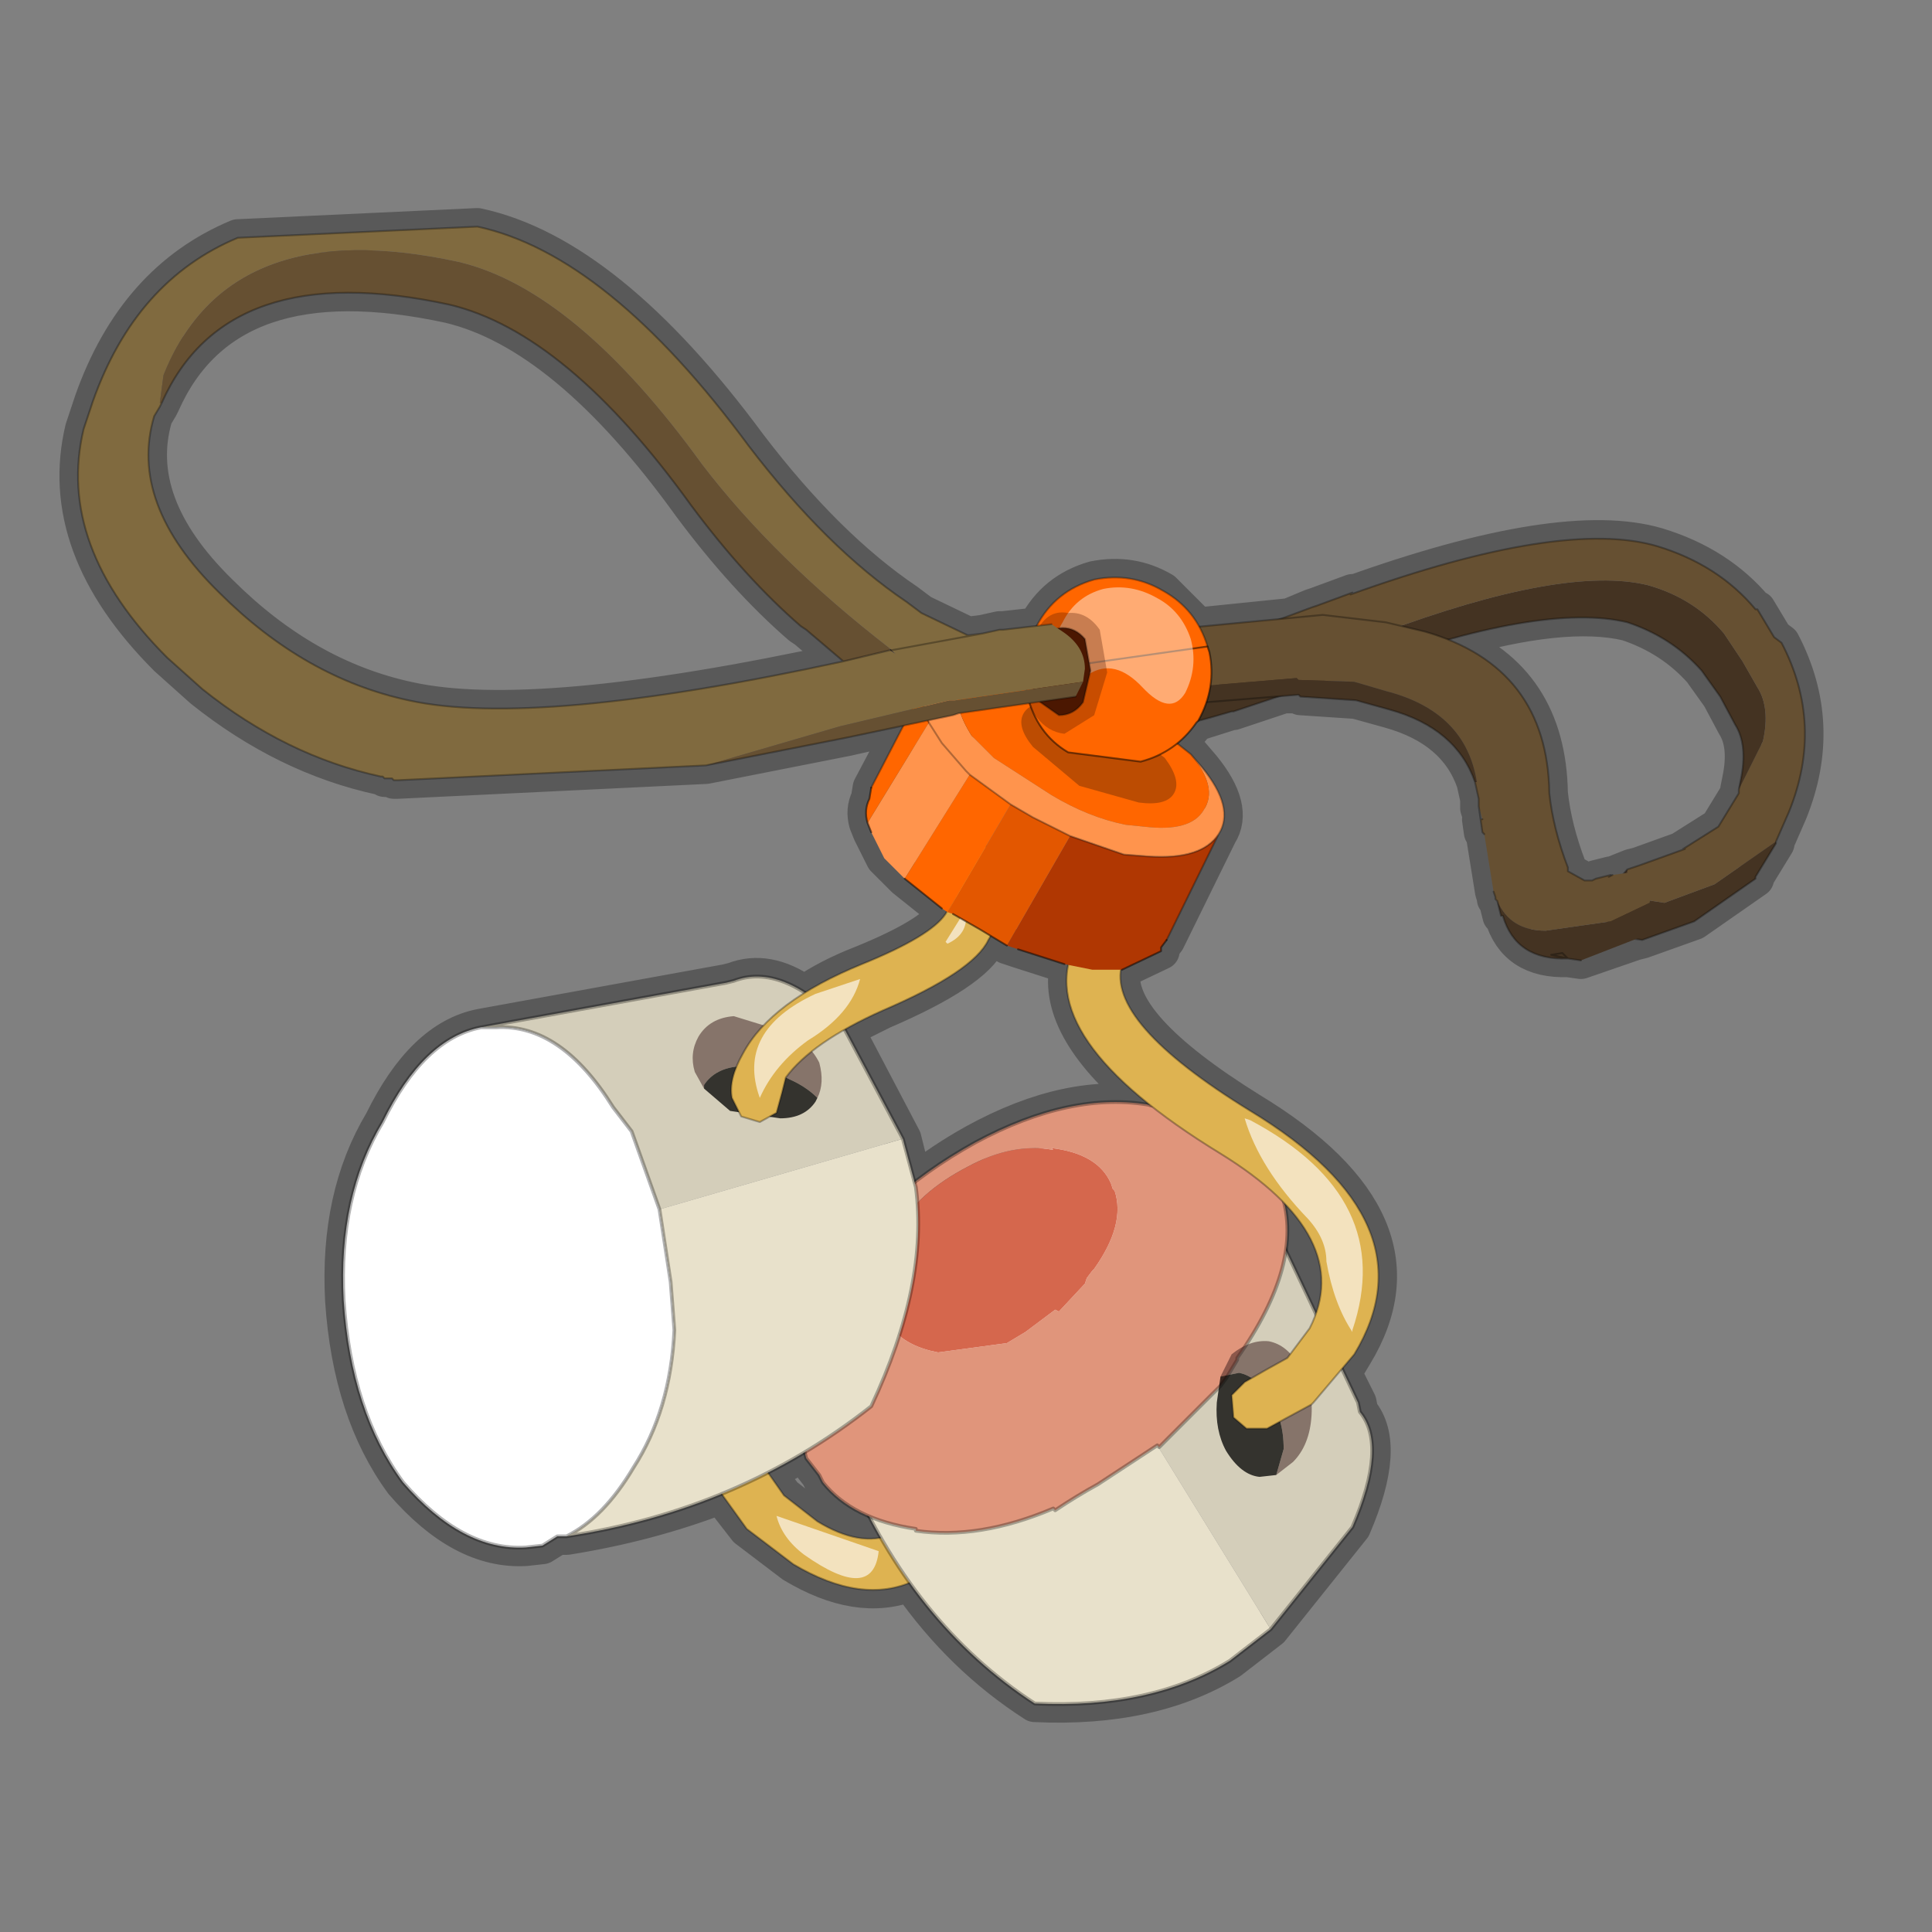 <?xml version="1.0" encoding="UTF-8" standalone="no"?>
<svg xmlns:xlink="http://www.w3.org/1999/xlink" height="520.0px" width="520.0px" xmlns="http://www.w3.org/2000/svg">
  <rect width="100%" height="100%" fill="#808080" stroke="none"/>
  <g transform="matrix(10.0, 0.0, 0.0, 10.0, 0.0, 0.0)">
    <use height="52.0" transform="matrix(1.0, 0.0, 0.0, 1.0, 0.0, 0.0)" width="52.0" xlink:href="#shape0"/>
  </g>
  <defs>
    <g id="shape0" transform="matrix(1.0, 0.0, 0.0, 1.0, 0.0, 0.0)">
      <path d="M52.0 0.0 L52.0 52.0 0.0 52.0 0.0 0.0 52.0 0.0" fill="#43adca" fill-opacity="0.0" fill-rule="evenodd" stroke="none"/>
      <path d="M47.25 16.4 Q46.25 15.2 44.6 14.7 42.05 13.95 36.35 16.0 L36.4 15.95 35.45 16.3 35.3 16.35 34.7 16.6 32.25 16.85 31.3 15.9 Q30.45 15.4 29.45 15.6 28.4 15.9 27.9 16.85 L27.0 16.95 26.9 16.95 26.45 17.05 26.05 17.1 24.8 16.5 24.6 16.35 24.4 16.2 Q22.25 14.75 20.15 12.0 16.35 6.85 12.85 6.1 L6.4 6.4 Q3.65 7.55 2.5 10.8 L2.45 10.95 2.25 11.55 Q1.5 14.7 4.5 17.7 L5.45 18.55 Q7.7 20.35 10.25 20.9 L10.3 20.9 10.35 20.95 10.45 20.95 10.55 20.95 10.6 21.0 10.7 21.0 19.0 20.6 22.8 19.85 24.35 19.5 23.45 21.2 23.4 21.5 Q23.25 21.8 23.35 22.15 L23.45 22.4 23.8 23.1 24.35 23.65 25.35 24.45 25.5 24.55 25.45 24.6 Q25.05 25.2 23.2 25.95 22.3 26.3 21.65 26.75 20.65 26.05 19.75 26.4 L19.55 26.45 12.95 27.65 Q11.4 27.95 10.3 30.2 9.1 32.2 9.25 35.0 9.45 38.0 10.85 39.9 12.45 41.75 14.15 41.65 L14.6 41.6 15.0 41.35 15.25 41.35 Q17.45 41.0 19.4 40.25 L20.1 41.15 21.35 42.1 Q23.1 43.15 24.5 42.6 25.9 44.6 27.85 45.85 31.0 46.0 33.1 44.7 L34.2 43.85 36.4 41.1 Q37.35 38.9 36.6 38.0 L36.55 37.75 36.15 36.95 36.45 36.45 Q38.6 32.9 33.65 29.9 29.95 27.6 30.2 26.1 L31.25 25.6 31.25 25.5 31.4 25.3 32.8 22.45 Q33.25 21.75 32.35 20.65 L32.05 20.3 31.75 20.0 32.2 19.45 33.15 19.15 33.2 19.15 34.55 18.7 34.95 18.7 35.0 18.75 36.5 18.85 37.4 19.1 Q39.2 19.6 39.7 21.05 L39.8 21.5 39.8 21.75 39.9 22.05 39.85 22.05 39.9 22.4 39.95 22.45 40.2 24.0 40.25 24.15 40.25 24.2 40.3 24.25 40.4 24.65 40.45 24.65 Q40.8 25.85 42.2 25.8 L42.55 25.85 44.0 25.35 44.2 25.3 45.6 24.8 47.25 23.65 47.25 23.6 47.8 22.7 47.8 22.65 48.15 21.85 Q49.1 19.5 47.95 17.3 L47.75 17.15 47.3 16.4 47.25 16.4 M42.2 23.35 Q41.8 22.3 41.7 21.35 41.65 18.3 39.0 17.25 42.1 16.35 43.8 16.75 45.0 17.15 45.8 18.05 L46.3 18.75 46.7 19.5 Q47.05 20.05 46.85 21.0 L46.8 21.25 46.8 21.35 46.25 22.25 45.3 22.85 45.35 22.85 44.1 23.3 43.9 23.35 43.4 23.55 43.35 23.55 42.95 23.65 42.85 23.7 42.65 23.7 42.2 23.45 42.2 23.35 M21.7 16.95 L22.7 17.8 Q14.4 19.6 11.0 18.85 8.2 18.25 5.9 15.95 3.45 13.55 4.15 11.2 L4.3 10.95 4.35 10.85 Q6.1 6.9 12.1 8.2 15.25 8.95 18.6 13.6 20.05 15.55 21.55 16.85 L21.7 16.95 M34.6 32.4 Q35.95 33.85 35.45 35.35 L34.6 33.65 34.6 32.4 M28.75 26.0 Q28.4 27.7 30.95 29.75 28.8 29.35 26.25 30.75 25.35 31.25 24.6 31.85 L24.3 30.65 22.75 27.7 23.75 27.2 Q26.2 26.15 26.6 25.3 L26.65 25.2 27.1 25.45 27.4 25.55 28.65 25.95 28.75 26.0 M22.05 39.7 L22.15 39.9 Q22.6 40.5 23.4 40.8 L23.7 41.4 Q22.95 41.55 22.0 40.95 L21.1 40.25 20.65 39.65 21.65 39.1 21.7 39.25 22.05 39.7" fill="none" stroke="#000000" stroke-linecap="round" stroke-linejoin="round" stroke-opacity="0.302" stroke-width="1.0"/>
      <path d="M25.05 17.6 L25.15 17.5 25.85 17.4 26.85 17.75 Q29.0 18.35 33.15 17.15 L35.3 16.35 35.45 16.3 36.4 15.95 36.35 16.0 Q42.05 13.95 44.6 14.7 46.25 15.2 47.25 16.4 L47.3 16.4 47.75 17.15 47.95 17.3 Q49.1 19.5 48.15 21.85 L47.8 22.65 46.15 23.8 44.8 24.3 44.15 24.2 Q43.8 24.05 43.8 23.6 L43.8 23.4 44.1 23.3 45.35 22.85 45.3 22.85 46.25 22.25 46.8 21.35 46.8 21.25 47.45 19.95 Q47.65 19.05 47.3 18.5 L46.9 17.8 46.4 17.05 Q45.6 16.1 44.35 15.75 42.1 15.2 37.15 17.05 L37.1 17.0 36.4 17.25 36.2 17.3 33.8 18.15 33.75 18.15 Q29.05 19.55 26.65 18.8 L25.45 18.45 25.05 17.85 25.05 17.6" fill="#665032" fill-rule="evenodd" stroke="none"/>
      <path d="M25.05 17.6 L25.05 17.85 25.45 18.45 26.65 18.8 Q29.05 19.55 33.75 18.15 L33.8 18.15 36.2 17.3 36.4 17.25 37.1 17.0 37.15 17.05 Q42.1 15.2 44.35 15.75 45.6 16.1 46.4 17.05 L46.9 17.8 47.3 18.5 Q47.65 19.05 47.45 19.95 L46.8 21.25 46.85 21.0 Q47.05 20.05 46.7 19.5 L46.3 18.75 45.8 18.05 Q45.0 17.15 43.8 16.75 41.5 16.2 36.55 18.0 L36.5 18.0 35.8 18.2 35.6 18.35 33.2 19.15 33.15 19.15 Q28.45 20.55 26.1 19.8 L24.9 19.45 Q24.55 19.25 24.5 18.8 24.4 18.5 24.6 18.1 L25.05 17.6 M43.8 23.4 L43.8 23.6 Q43.8 24.05 44.15 24.2 L44.8 24.3 46.15 23.8 47.8 22.65 47.8 22.7 47.25 23.6 47.25 23.65 45.6 24.8 44.2 25.3 43.55 25.2 Q43.25 25.0 43.25 24.6 43.25 24.15 43.5 23.75 L43.8 23.4" fill="#443322" fill-rule="evenodd" stroke="none"/>
      <path d="M47.8 22.65 L48.15 21.85 Q49.1 19.5 47.95 17.3 L47.75 17.15 47.3 16.4 47.25 16.4 Q46.25 15.2 44.6 14.7 42.05 13.95 36.35 16.0 L36.4 15.95 35.45 16.3 35.3 16.35 33.15 17.15 Q29.0 18.35 26.85 17.75 L25.85 17.4 25.15 17.5 25.05 17.6 24.6 18.1 Q24.4 18.5 24.5 18.8 24.55 19.25 24.9 19.45 L26.1 19.8 Q28.45 20.55 33.15 19.15 L33.2 19.15 35.6 18.35 35.8 18.2 36.5 18.0 36.55 18.0 Q41.5 16.2 43.8 16.75 45.0 17.15 45.8 18.05 L46.3 18.75 46.7 19.5 Q47.05 20.05 46.85 21.0 L46.8 21.25 46.8 21.35 46.25 22.25 45.3 22.85 45.35 22.85 44.1 23.3 43.8 23.4 M47.8 22.65 L47.8 22.7 47.25 23.6 47.25 23.65 45.6 24.8 44.2 25.3 43.55 25.2 Q43.25 25.0 43.25 24.6 43.25 24.15 43.5 23.75 L43.8 23.4" fill="none" stroke="#000000" stroke-linecap="round" stroke-linejoin="round" stroke-opacity="0.302" stroke-width="0.05"/>
      <path d="M31.4 16.95 L35.6 16.55 37.3 16.75 38.35 17.0 Q41.65 17.95 41.7 21.35 41.8 22.3 42.2 23.35 L42.2 23.45 42.65 23.7 42.85 23.7 42.95 23.65 43.35 23.55 43.3 23.6 43.4 23.55 44.1 23.45 44.45 23.9 44.4 24.3 43.35 24.8 41.6 25.05 Q40.65 25.05 40.3 24.25 L40.25 24.2 40.25 24.15 40.2 24.0 39.95 22.45 39.9 22.4 39.85 22.05 39.9 22.05 39.8 21.7 39.8 21.5 39.7 21.05 39.75 21.05 Q39.45 19.15 37.3 18.6 L36.45 18.35 34.95 18.3 34.9 18.25 31.9 18.5 31.9 18.35 Q31.9 17.55 31.4 16.95" fill="#665032" fill-rule="evenodd" stroke="none"/>
      <path d="M43.4 23.55 L43.3 23.6 43.35 23.55 43.4 23.55" fill="#000000" fill-opacity="0.302" fill-rule="evenodd" stroke="none"/>
      <path d="M31.9 18.5 L34.9 18.25 34.95 18.3 36.45 18.35 37.3 18.6 Q39.45 19.15 39.75 21.05 L39.7 21.05 Q39.2 19.6 37.4 19.1 L36.5 18.85 35.0 18.75 34.95 18.7 31.85 18.95 31.9 18.5 M40.3 24.25 Q40.65 25.05 41.6 25.05 L43.35 24.8 44.4 24.3 44.35 24.85 Q44.15 25.1 44.65 24.95 45.1 24.75 44.35 25.15 L42.55 25.85 42.2 25.8 Q40.8 25.85 40.45 24.65 L40.4 24.65 40.3 24.25 M42.2 25.8 L42.05 25.65 41.75 25.7 42.2 25.8 41.75 25.7 42.05 25.65 42.2 25.8" fill="#443322" fill-rule="evenodd" stroke="none"/>
      <path d="M43.35 23.55 L42.95 23.65 42.85 23.7 42.65 23.7 42.2 23.45 42.2 23.35 Q41.8 22.3 41.7 21.35 41.65 17.95 38.35 17.0 L37.3 16.75 35.6 16.55 31.4 16.95 M39.7 21.05 L39.8 21.5 39.8 21.7 39.85 22.05 39.9 22.4 39.95 22.45 M39.9 22.05 L39.85 22.05 M40.2 24.0 L40.25 24.15 40.25 24.2 40.3 24.25 40.4 24.65 40.45 24.65 Q40.8 25.85 42.2 25.8 L41.75 25.7 42.05 25.65 42.2 25.8 42.55 25.85 M43.4 23.55 L43.3 23.6 43.35 23.55 M31.85 18.95 L34.95 18.7 35.0 18.75 36.5 18.85 37.4 19.1 Q39.2 19.6 39.7 21.05" fill="none" stroke="#000000" stroke-linecap="round" stroke-linejoin="round" stroke-opacity="0.302" stroke-width="0.05"/>
      <path d="M24.5 41.25 L24.9 41.65 24.95 42.1 24.6 42.55 Q23.2 43.2 21.35 42.1 L20.1 41.15 19.2 39.9 Q19.05 39.6 19.15 39.3 L19.5 39.0 20.0 38.9 20.4 39.25 21.1 40.25 22.0 40.95 Q23.15 41.65 24.0 41.3 L24.5 41.25" fill="#deb351" fill-rule="evenodd" stroke="none"/>
      <path d="M24.5 41.25 L24.0 41.3 Q23.15 41.65 22.0 40.95 L21.1 40.25 20.4 39.25 20.0 38.9 19.5 39.0 19.15 39.3 Q19.05 39.6 19.2 39.9 L20.1 41.15 21.35 42.1 Q23.2 43.2 24.6 42.55 L24.95 42.1 24.9 41.65 24.5 41.25 Z" fill="none" stroke="#000000" stroke-linecap="round" stroke-linejoin="round" stroke-opacity="0.302" stroke-width="0.05"/>
      <path d="M21.65 41.85 Q21.05 41.4 20.9 40.8 L23.65 41.75 Q23.5 43.15 21.65 41.85" fill="#f3e2be" fill-rule="evenodd" stroke="none"/>
      <path d="M33.85 32.05 L36.55 37.75 36.6 38.0 Q37.35 38.9 36.4 41.1 L34.2 43.85 30.9 38.5 32.5 36.95 32.9 36.25 Q34.45 34.1 34.0 32.5 L33.85 32.05" fill="#d4ceba" fill-rule="evenodd" stroke="none"/>
      <path d="M22.8 39.55 L22.8 39.4 22.45 39.0 22.35 38.65 Q21.8 37.1 23.05 34.9 24.25 32.85 26.7 31.45 29.05 30.25 31.1 30.55 33.15 30.75 33.85 32.05 L34.0 32.5 Q34.45 34.1 32.9 36.25 L32.5 36.95 30.9 38.5 29.3 39.5 28.2 40.1 Q26.4 40.85 24.9 40.6 23.5 40.4 22.8 39.55" fill="#ffffff" fill-rule="evenodd" stroke="none"/>
      <path d="M34.2 43.85 L33.1 44.7 Q31.0 46.0 27.85 45.85 24.55 43.7 22.8 39.55 23.5 40.4 24.9 40.6 26.4 40.85 28.2 40.1 L29.3 39.5 30.9 38.5 34.2 43.85" fill="#e8e1cb" fill-rule="evenodd" stroke="none"/>
      <path d="M33.85 32.05 L36.55 37.75 36.6 38.0 Q37.35 38.9 36.4 41.1 L34.2 43.85 33.1 44.7 Q31.0 46.0 27.85 45.85 24.55 43.7 22.8 39.55 L22.8 39.4 22.45 39.0 22.35 38.65 Q21.8 37.1 23.05 34.9 24.25 32.85 26.7 31.45 29.05 30.25 31.1 30.55 33.15 30.75 33.85 32.05 L34.0 32.5 Q34.45 34.1 32.9 36.25 L32.5 36.95 30.9 38.5 29.3 39.5 28.2 40.1 Q26.4 40.85 24.9 40.6 23.5 40.4 22.8 39.55" fill="none" stroke="#000000" stroke-linecap="round" stroke-linejoin="round" stroke-opacity="0.302" stroke-width="0.1"/>
      <path d="M30.95 29.75 Q33.55 29.95 34.3 31.65 L34.35 31.75 34.5 32.05 34.5 32.15 Q35.1 34.0 33.3 36.55 L33.3 36.6 33.0 37.1 32.85 37.3 31.2 38.95 31.15 38.9 29.55 39.95 Q29.0 40.25 28.4 40.65 L28.35 40.6 Q26.35 41.45 24.65 41.2 L24.65 41.15 Q22.95 40.9 22.15 39.9 L22.05 39.7 21.7 39.25 21.65 39.05 21.55 38.8 21.55 38.7 Q20.9 36.9 22.25 34.45 L22.3 34.4 Q23.55 32.25 26.25 30.75 28.85 29.35 31.0 29.75 L30.95 29.75 M29.95 32.0 L29.9 31.85 Q29.55 31.05 28.3 30.9 L28.35 30.95 Q27.25 30.75 26.05 31.4 24.7 32.1 24.15 33.1 L24.1 33.15 Q23.5 34.4 23.75 35.25 L23.8 35.4 23.85 35.55 24.05 35.7 24.05 35.8 Q24.45 36.25 25.25 36.4 L27.1 36.15 27.6 35.85 28.4 35.25 28.5 35.3 29.2 34.55 29.25 34.4 29.4 34.2 29.45 34.15 Q30.3 32.95 30.0 32.05 L29.95 32.0" fill="#e0957b" fill-rule="evenodd" stroke="none"/>
      <path d="M29.95 32.0 L30.0 32.05 Q30.3 32.95 29.45 34.15 L29.4 34.2 29.25 34.4 29.2 34.55 28.5 35.3 28.4 35.25 27.6 35.85 27.1 36.15 25.25 36.4 Q24.45 36.25 24.05 35.8 L24.05 35.7 23.85 35.55 23.8 35.4 23.75 35.25 Q23.5 34.4 24.1 33.15 L24.15 33.1 Q24.7 32.1 26.05 31.4 27.25 30.75 28.35 30.95 L28.3 30.9 Q29.55 31.05 29.9 31.85 L29.95 32.0" fill="#d5674d" fill-rule="evenodd" stroke="none"/>
      <path d="M30.95 29.75 L31.0 29.75 Q28.85 29.35 26.25 30.75 23.55 32.25 22.3 34.4 L22.25 34.45 Q20.9 36.9 21.55 38.7 L21.55 38.8 21.65 39.05 21.7 39.25 22.05 39.7 22.15 39.9 Q22.95 40.9 24.65 41.15 L24.65 41.2 Q26.35 41.45 28.35 40.6 L28.4 40.65 Q29.0 40.25 29.55 39.95 L31.15 38.9 31.2 38.95 32.85 37.3 33.0 37.1 33.3 36.6 33.3 36.55 Q35.1 34.0 34.5 32.15 L34.5 32.05 34.35 31.75 34.3 31.65 Q33.55 29.95 30.95 29.75 Z" fill="none" stroke="#000000" stroke-linecap="round" stroke-linejoin="round" stroke-opacity="0.302" stroke-width="0.1"/>
      <path d="M17.75 32.55 L17.0 30.45 16.5 29.8 Q15.1 27.55 13.35 27.65 L12.95 27.65 19.55 26.45 19.75 26.4 Q21.05 25.9 22.65 27.55 L24.3 30.65 17.75 32.55" fill="#d4ceba" fill-rule="evenodd" stroke="none"/>
      <path d="M12.95 27.65 L13.35 27.65 Q15.1 27.55 16.5 29.8 L17.0 30.45 17.75 32.55 18.05 34.5 18.15 35.8 Q18.05 37.95 17.05 39.5 16.25 40.85 15.25 41.35 L15.0 41.35 14.6 41.6 14.15 41.65 Q12.45 41.75 10.85 39.9 9.45 38.0 9.25 35.0 9.1 32.2 10.3 30.2 11.4 27.95 12.95 27.65" fill="#ffffff" fill-rule="evenodd" stroke="none"/>
      <path d="M17.75 32.55 L24.3 30.65 24.65 31.95 Q25.0 34.55 23.45 37.85 19.9 40.65 15.25 41.35 16.25 40.85 17.05 39.5 18.05 37.95 18.15 35.8 L18.05 34.5 17.75 32.55" fill="#e8e1cb" fill-rule="evenodd" stroke="none"/>
      <path d="M12.95 27.65 L13.35 27.65 Q15.1 27.55 16.5 29.8 L17.0 30.45 17.75 32.55 M24.3 30.65 L22.65 27.55 Q21.05 25.9 19.75 26.4 L19.55 26.45 12.95 27.65 Q11.4 27.95 10.3 30.2 9.1 32.2 9.25 35.0 9.45 38.0 10.85 39.9 12.45 41.75 14.15 41.65 L14.6 41.6 15.0 41.35 15.25 41.35 Q16.25 40.85 17.05 39.5 18.05 37.95 18.15 35.8 L18.05 34.5 17.75 32.55 M24.3 30.65 L24.65 31.95 Q25.0 34.55 23.45 37.85 19.9 40.65 15.25 41.35" fill="none" stroke="#000000" stroke-linecap="round" stroke-linejoin="round" stroke-opacity="0.302" stroke-width="0.1"/>
      <path d="M22.0 29.55 Q21.7 29.25 21.25 29.05 20.5 28.65 19.9 28.7 19.25 28.75 18.95 29.2 L18.95 29.3 18.7 28.85 Q18.55 28.35 18.8 27.9 19.1 27.4 19.75 27.35 L21.05 27.75 Q21.75 28.0 22.05 28.6 22.2 29.15 22.0 29.55" fill="#381a1a" fill-opacity="0.502" fill-rule="evenodd" stroke="none"/>
      <path d="M18.95 29.3 L18.95 29.2 Q19.25 28.75 19.9 28.7 20.5 28.65 21.25 29.05 21.7 29.25 22.0 29.55 L21.95 29.65 Q21.65 30.1 21.0 30.1 L19.65 29.9 18.95 29.3" fill="#000000" fill-opacity="0.753" fill-rule="evenodd" stroke="none"/>
      <path d="M32.85 37.05 L33.15 36.45 Q33.65 36.05 34.15 36.1 34.65 36.2 34.95 36.75 35.35 37.25 35.3 38.1 35.25 38.9 34.8 39.35 L34.35 39.7 34.55 39.0 Q34.55 38.15 34.15 37.65 33.85 37.05 33.35 36.95 L32.85 37.05" fill="#381a1a" fill-opacity="0.502" fill-rule="evenodd" stroke="none"/>
      <path d="M34.35 39.7 L33.9 39.75 Q33.4 39.7 33.0 39.05 32.7 38.5 32.75 37.75 L32.85 37.05 33.35 36.95 Q33.85 37.05 34.15 37.65 34.55 38.15 34.55 39.0 L34.35 39.7" fill="#000000" fill-opacity="0.753" fill-rule="evenodd" stroke="none"/>
      <path d="M26.95 24.7 L26.6 25.3 Q26.2 26.15 23.75 27.2 21.85 28.05 21.15 29.0 L21.05 29.4 20.9 29.95 20.45 30.2 19.95 30.05 19.7 29.55 Q19.6 29.05 20.0 28.35 20.75 26.95 23.2 25.95 25.05 25.2 25.45 24.6 L25.7 24.15 25.7 23.35 25.95 22.9 Q26.15 22.7 26.4 22.7 L26.85 22.95 27.05 23.4 27.05 24.15 26.95 24.7" fill="#deb351" fill-rule="evenodd" stroke="none"/>
      <path d="M26.95 24.7 L27.05 24.15 27.05 23.4 26.85 22.95 26.4 22.7 Q26.15 22.7 25.95 22.9 L25.7 23.35 25.7 24.15 25.45 24.6 Q25.05 25.2 23.2 25.95 20.75 26.95 20.0 28.35 19.6 29.05 19.7 29.55 L19.95 30.05 20.45 30.2 20.9 29.95 21.05 29.4 21.15 29.0 Q21.85 28.05 23.75 27.2 26.2 26.15 26.6 25.3 L26.95 24.7 Z" fill="none" stroke="#000000" stroke-linecap="round" stroke-linejoin="round" stroke-opacity="0.302" stroke-width="0.05"/>
      <path d="M21.75 28.0 Q20.85 28.65 20.45 29.55 19.8 27.75 21.95 26.75 L23.15 26.35 Q22.9 27.3 21.75 28.0" fill="#f3e2be" fill-rule="evenodd" stroke="none"/>
      <path d="M25.5 25.4 L25.45 25.35 25.95 24.55 26.0 24.6 Q26.05 25.15 25.5 25.4" fill="#f3e2be" fill-rule="evenodd" stroke="none"/>
      <path d="M28.95 25.4 Q29.05 25.15 29.3 25.05 L29.85 25.05 30.15 25.4 30.2 25.95 Q29.75 27.5 33.65 29.9 38.6 32.9 36.45 36.45 L35.35 37.75 35.3 37.8 34.1 38.45 33.55 38.45 33.2 38.15 33.15 37.55 33.5 37.2 Q34.1 36.85 34.65 36.55 L35.25 35.75 Q36.5 33.3 32.85 31.05 27.7 27.9 28.95 25.4" fill="#deb351" fill-rule="evenodd" stroke="none"/>
      <path d="M28.95 25.4 Q27.7 27.9 32.85 31.05 36.5 33.3 35.25 35.75 L34.65 36.55 Q34.1 36.85 33.5 37.2 L33.15 37.55 33.2 38.15 33.55 38.45 34.1 38.45 35.3 37.8 35.35 37.75 36.45 36.45 Q38.6 32.9 33.65 29.9 29.75 27.5 30.2 25.95 L30.15 25.4 29.85 25.05 29.3 25.05 Q29.05 25.15 28.95 25.4 Z" fill="none" stroke="#000000" stroke-linecap="round" stroke-linejoin="round" stroke-opacity="0.302" stroke-width="0.05"/>
      <path d="M36.4 35.8 L36.4 35.85 Q35.9 35.1 35.7 33.95 35.7 33.35 35.2 32.8 33.9 31.45 33.5 30.1 L33.65 30.15 Q37.6 32.25 36.4 35.8" fill="#f3e2be" fill-rule="evenodd" stroke="none"/>
      <path d="M27.45 17.8 Q26.3 17.65 25.9 18.25 L25.8 18.5 Q25.65 19.0 26.15 19.8 L26.75 20.4 28.3 21.4 Q29.3 22.0 30.3 22.2 L30.8 22.25 Q32.05 22.4 32.4 21.8 32.8 21.2 32.05 20.3 L32.35 20.65 Q33.25 21.75 32.8 22.45 32.35 23.15 30.9 23.05 L30.25 23.0 28.8 22.5 27.8 22.0 27.2 21.65 26.1 20.85 26.0 20.75 25.35 20.0 25.0 19.45 25.35 20.0 26.0 20.75 26.1 20.85 24.35 23.65 23.8 23.1 23.45 22.4 23.35 22.15 25.0 19.45 Q24.75 18.9 24.85 18.5 L25.0 18.25 Q25.4 17.5 26.9 17.6 L27.5 17.7 27.45 17.8" fill="#ff944d" fill-rule="evenodd" stroke="none"/>
      <path d="M32.05 20.3 Q32.8 21.2 32.4 21.8 32.05 22.4 30.8 22.25 L30.3 22.2 Q29.3 22.0 28.3 21.4 L26.75 20.4 26.15 19.8 Q25.65 19.0 25.8 18.5 L25.9 18.25 Q26.3 17.65 27.45 17.8 L28.05 17.9 28.15 17.85 Q29.05 18.15 29.9 18.6 L32.05 20.3 M24.85 18.5 Q24.75 18.9 25.0 19.45 L23.35 22.15 Q23.25 21.8 23.4 21.5 L23.45 21.2 24.85 18.5 M26.1 20.85 L27.2 21.65 25.5 24.55 25.35 24.45 24.35 23.65 26.1 20.85" fill="#ff6600" fill-rule="evenodd" stroke="none"/>
      <path d="M27.45 17.8 L27.5 17.7 28.05 17.9 27.45 17.8" fill="#e5e5e5" fill-rule="evenodd" stroke="none"/>
      <path d="M28.8 22.5 L30.25 23.0 30.9 23.05 Q32.35 23.15 32.8 22.45 L31.4 25.3 31.25 25.5 31.25 25.6 30.2 26.1 29.4 26.1 28.65 25.95 27.4 25.55 27.1 25.45 28.8 22.5" fill="#b03702" fill-rule="evenodd" stroke="none"/>
      <path d="M27.2 21.65 L27.8 22.0 28.8 22.5 27.1 25.45 26.35 25.0 25.65 24.6 25.5 24.55 27.2 21.65" fill="#e35700" fill-rule="evenodd" stroke="none"/>
      <path d="M23.45 21.2 L23.4 21.5 Q23.25 21.8 23.35 22.15 L23.45 22.4 M25.35 24.45 L24.35 23.65 M27.1 25.45 L26.35 25.0 25.65 24.6 M27.4 25.55 L28.65 25.95 M30.2 26.1 L31.25 25.6 31.25 25.5 31.4 25.3" fill="none" stroke="#000000" stroke-linecap="round" stroke-linejoin="round" stroke-opacity="0.502" stroke-width="0.05"/>
      <path d="M27.5 17.7 L26.9 17.6 Q25.4 17.5 25.0 18.25 L24.85 18.5 Q24.75 18.9 25.0 19.45 L25.35 20.0 26.0 20.75 26.1 20.85 27.2 21.65 27.8 22.0 28.8 22.5 30.25 23.0 30.9 23.05 Q32.35 23.15 32.8 22.45 33.25 21.75 32.35 20.65 L32.05 20.3 29.9 18.6 Q29.05 18.15 28.15 17.85 L28.05 17.9 27.5 17.7 M24.85 18.5 L23.45 21.2 M31.4 25.3 L32.8 22.45" fill="none" stroke="#000000" stroke-linecap="round" stroke-linejoin="round" stroke-opacity="0.302" stroke-width="0.05"/>
      <path d="M30.65 21.6 L29.05 21.15 27.8 20.1 Q27.35 19.55 27.55 19.2 27.75 18.85 28.5 18.9 L30.05 19.4 31.35 20.4 Q31.8 21.0 31.6 21.35 31.4 21.7 30.65 21.6" fill="#241207" fill-opacity="0.302" fill-rule="evenodd" stroke="none"/>
      <path d="M32.5 17.4 L32.55 17.55 Q32.75 18.5 32.25 19.4 L32.2 19.45 Q31.65 20.25 30.7 20.5 L28.75 20.25 Q27.9 19.75 27.65 18.7 L27.55 18.1 Q27.5 17.5 27.85 16.9 L27.9 16.85 Q28.4 15.9 29.45 15.6 30.45 15.4 31.3 15.9 32.2 16.4 32.5 17.4" fill="#ff6600" fill-rule="evenodd" stroke="none"/>
      <path d="M27.55 18.1 Q27.5 17.5 27.85 16.9 L27.9 16.85 Q28.4 15.9 29.45 15.6 30.45 15.4 31.3 15.9 32.2 16.4 32.5 17.4" fill="none" stroke="#000000" stroke-linecap="round" stroke-linejoin="round" stroke-opacity="0.302" stroke-width="0.05"/>
      <path d="M32.5 17.4 L32.55 17.55 Q32.75 18.5 32.25 19.4 L32.2 19.45 Q31.65 20.25 30.7 20.5 L28.75 20.25 Q27.9 19.75 27.65 18.7 L27.55 18.1 Z" fill="none" stroke="#000000" stroke-linecap="round" stroke-linejoin="round" stroke-opacity="0.502" stroke-width="0.05"/>
      <path d="M30.75 18.5 Q30.0 17.7 29.3 18.15 28.6 18.55 28.45 18.0 28.2 17.4 28.6 16.75 28.95 16.05 29.7 15.85 30.45 15.7 31.15 16.1 31.8 16.45 32.05 17.2 32.25 17.95 31.9 18.65 31.5 19.3 30.75 18.5" fill="#ffffff" fill-opacity="0.451" fill-rule="evenodd" stroke="none"/>
      <path d="M28.75 16.5 Q29.25 16.45 29.6 16.95 L29.8 18.1 29.45 19.25 28.65 19.75 Q28.2 19.7 27.9 19.3 27.5 18.8 27.6 18.1 27.65 17.4 27.95 16.9 28.25 16.4 28.75 16.5" fill="#4a1601" fill-opacity="0.302" fill-rule="evenodd" stroke="none"/>
      <path d="M28.5 19.25 L28.0 18.9 Q27.75 18.6 27.75 18.1 L28.05 17.25 Q28.25 16.9 28.6 16.9 28.95 16.9 29.2 17.2 L29.35 18.05 29.15 18.9 Q28.9 19.25 28.5 19.25" fill="#4b1701" fill-rule="evenodd" stroke="none"/>
      <path d="M28.5 19.25 L28.0 18.9 Q27.75 18.6 27.75 18.1 L28.05 17.25 Q28.25 16.9 28.6 16.9 28.95 16.9 29.2 17.2 L29.35 18.05 29.15 18.9 Q28.9 19.25 28.5 19.25 Z" fill="none" stroke="#000000" stroke-linecap="round" stroke-linejoin="round" stroke-opacity="0.302" stroke-width="0.05"/>
      <path d="M19.0 20.6 L10.7 21.0 10.6 21.0 10.55 20.95 10.45 20.95 10.35 20.95 10.3 20.9 10.25 20.9 Q7.7 20.35 5.45 18.55 L4.5 17.7 Q1.5 14.7 2.25 11.55 L2.45 10.95 2.5 10.8 Q3.65 7.55 6.4 6.4 L12.85 6.1 Q16.35 6.85 20.15 12.0 22.25 14.75 24.4 16.2 L24.6 16.35 24.8 16.5 26.05 17.1 26.45 17.05 26.9 16.95 27.0 16.95 28.3 16.8 28.6 17.0 Q29.2 17.4 29.2 18.0 L29.15 18.35 25.7 18.85 25.55 18.85 22.6 19.55 19.0 20.6 M24.0 17.5 L26.45 17.05 24.0 17.5 23.95 17.45 Q20.85 15.05 18.9 12.5 15.5 7.8 12.35 7.05 6.15 5.7 4.4 10.1 L4.3 10.85 4.35 10.85 4.3 10.95 4.15 11.2 Q3.45 13.55 5.9 15.95 8.2 18.25 11.0 18.85 14.4 19.6 22.7 17.8 L23.95 17.5 24.1 17.6 24.0 17.5" fill="#806a3f" fill-rule="evenodd" stroke="none"/>
      <path d="M24.0 17.5 L24.1 17.6 23.95 17.5 24.0 17.5 23.95 17.5 23.95 17.45 24.0 17.5" fill="#443322" fill-rule="evenodd" stroke="none"/>
      <path d="M19.0 20.6 L22.6 19.55 25.55 18.85 25.7 18.85 29.15 18.35 29.05 18.55 28.95 18.75 25.8 19.2 25.65 19.25 22.8 19.85 19.0 20.6 M23.95 17.5 L22.7 17.8 21.7 16.95 21.55 16.85 Q20.05 15.55 18.6 13.6 15.25 8.95 12.1 8.2 6.1 6.9 4.35 10.85 L4.3 10.85 4.4 10.1 Q6.15 5.7 12.35 7.05 15.5 7.8 18.9 12.5 20.85 15.05 23.95 17.45 L23.95 17.5" fill="#665032" fill-rule="evenodd" stroke="none"/>
      <path d="M26.45 17.05 L26.05 17.1 24.8 16.5 24.6 16.35 24.4 16.2 Q22.25 14.75 20.15 12.0 16.35 6.85 12.85 6.1 L6.4 6.4 Q3.65 7.55 2.5 10.8 L2.45 10.95 2.25 11.55 Q1.5 14.7 4.5 17.7 L5.45 18.55 Q7.7 20.35 10.25 20.9 L10.3 20.9 10.35 20.95 10.45 20.95 10.55 20.95 10.6 21.0 10.7 21.0 19.0 20.6 22.8 19.85 25.65 19.25 25.8 19.2 28.95 18.75 M28.3 16.8 L27.0 16.95 26.9 16.95 26.45 17.05 24.0 17.5 23.95 17.5 22.7 17.8 Q14.4 19.6 11.0 18.85 8.2 18.25 5.9 15.95 3.45 13.55 4.15 11.2 L4.3 10.95 4.35 10.85 Q6.1 6.9 12.1 8.2 15.25 8.95 18.6 13.6 20.05 15.55 21.55 16.85 L21.7 16.95 22.7 17.8" fill="none" stroke="#000000" stroke-linecap="round" stroke-linejoin="round" stroke-opacity="0.302" stroke-width="0.05"/>
    </g>
  </defs>
</svg>
